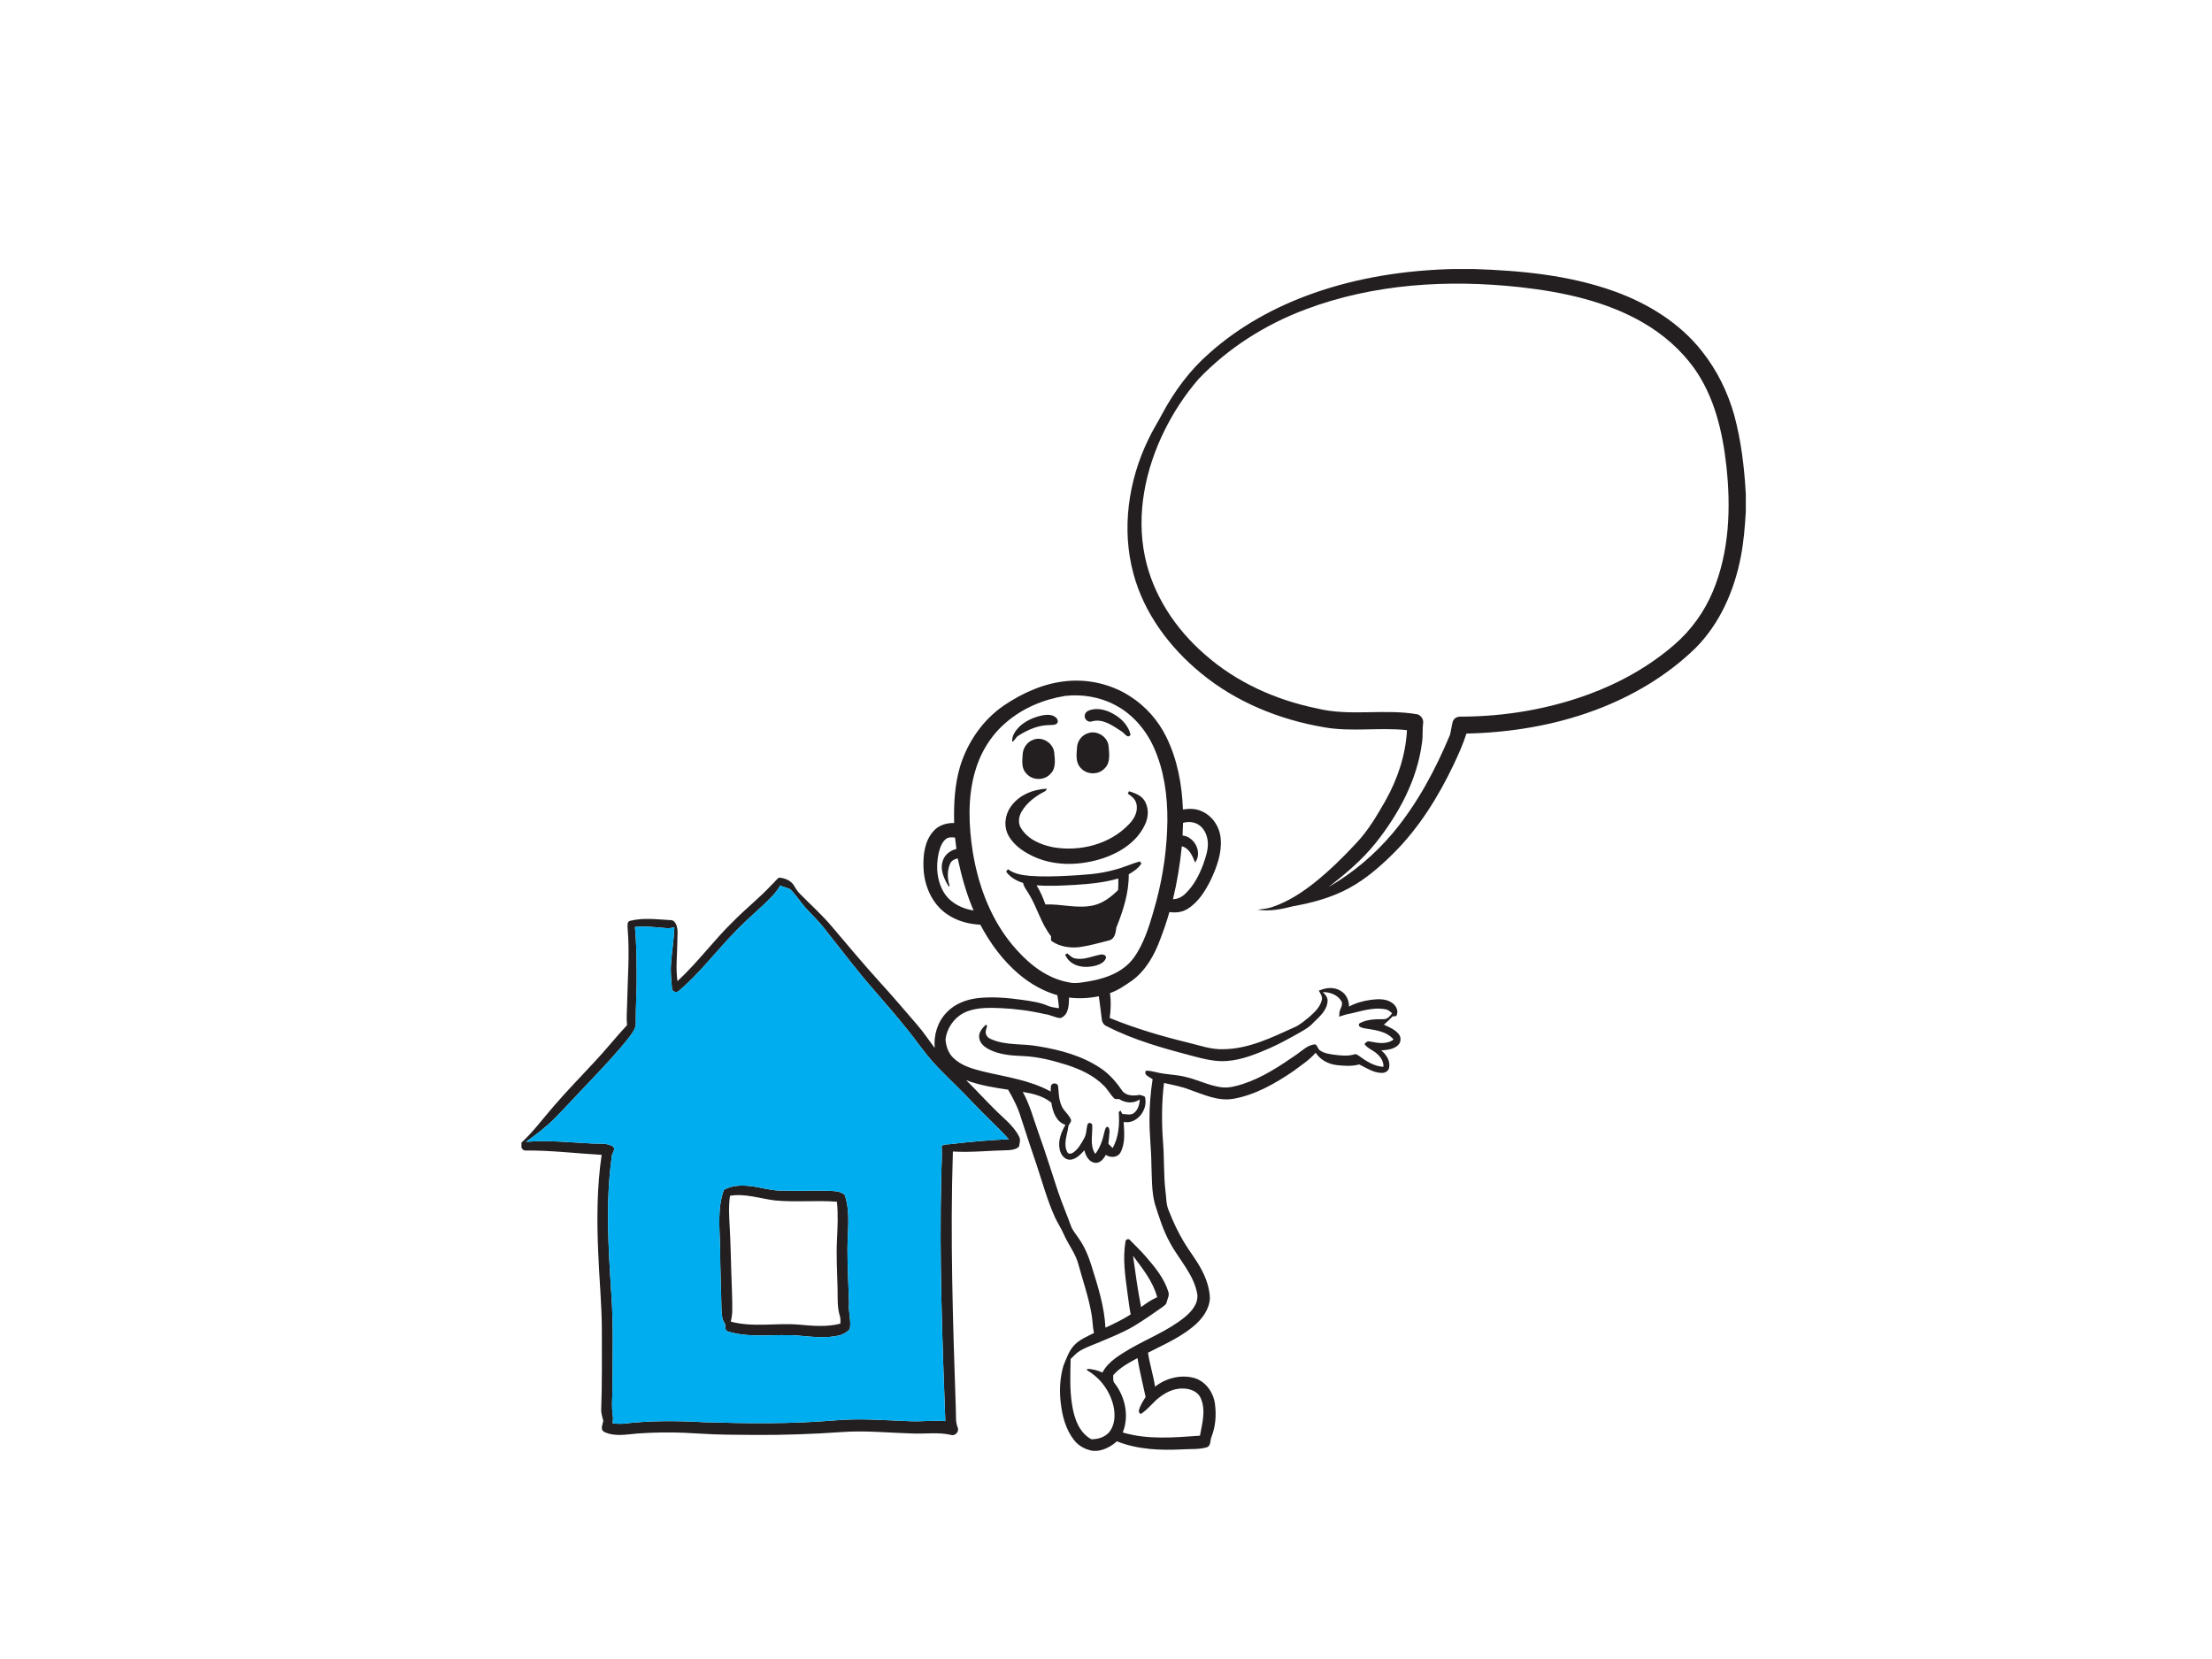 <?xml version="1.0" encoding="utf-8"?>
<!-- Generator: Adobe Illustrator 17.0.0, SVG Export Plug-In . SVG Version: 6.00 Build 0)  -->
<!DOCTYPE svg PUBLIC "-//W3C//DTD SVG 1.1//EN" "http://www.w3.org/Graphics/SVG/1.1/DTD/svg11.dtd">
<svg version="1.1" id="Layer_1" xmlns="http://www.w3.org/2000/svg" xmlns:xlink="http://www.w3.org/1999/xlink" x="0px" y="0px"
	 width="800px" height="600px" viewBox="0 0 800 600" enable-background="new 0 0 800 600" xml:space="preserve">
<g id="_x23_231f20ff">
	<path fill="#231F20" d="M525.523,97.298h7.458c17.195,0.56,34.633,2.218,50.921,8.086c12.181,4.385,23.682,11.476,31.73,21.772
		c5.364,6.783,9.258,14.694,11.587,23.011c2.509,9.33,3.663,18.968,4.176,28.598v6.377c-0.329,5.372-0.757,10.753-1.769,16.04
		c-2.342,12.322-7.591,24.422-16.579,33.35c-10.266,9.954-22.841,17.348-36.21,22.315c-14.844,5.531-30.675,8.108-46.48,8.458
		c-1.235,3.885-2.923,7.608-4.659,11.288c-5.492,11.54-12.361,22.571-21.392,31.684c-4.898,4.889-10.168,9.523-16.271,12.861
		c-6.313,3.453-13.331,5.364-20.383,6.616c-4.167,1.09-8.518,1.923-12.826,1.252c1.744-0.274,3.539-0.342,5.219-0.936
		c5.655-1.902,10.736-5.176,15.382-8.864c5.449-4.368,10.459-9.262,15.186-14.399c4.248-4.479,7.377-9.86,10.433-15.181
		c4.394-7.834,7.347-16.549,7.8-25.559c-10.053-1.086-20.233,0.757-30.235-1.086c-16.045-2.757-31.675-9.117-44.288-19.541
		c-11.313-9.266-20.528-21.597-24.371-35.846c-4.411-16.156-1.902-33.705,5.347-48.656c1.5-3.231,3.441-6.223,5.086-9.373
		c4.394-8.168,10.001-15.758,17.019-21.862c10.912-9.736,23.969-16.87,37.727-21.699C491.297,100.315,508.431,97.721,525.523,97.298
		 M472.085,111.932c-14.472,5.432-27.867,13.903-38.565,25.106c-4.988,5.753-9.193,12.177-12.54,19.015
		c-6.762,13.831-10.078,29.816-6.941,45.07c2.846,13.976,11.113,26.418,21.823,35.663c11.348,10.001,25.563,16.374,40.317,19.396
		c11.976,3.017,24.452,0.03,36.526,2.171c1.227,0.449,2.15,1.752,2.005,3.077c-0.342,2.411-0.038,4.86-0.44,7.27
		c-1.748,13.433-8.416,25.725-16.763,36.201c-4.881,6.108-10.903,11.177-17.079,15.921c8.834-5.06,16.72-11.745,23.289-19.52
		c8.86-10.608,15.442-22.926,20.733-35.637c0.35-1.539,0.539-3.116,0.953-4.642c0.355-1.274,1.718-1.949,2.975-1.846
		c15.72-0.026,31.461-2.658,46.228-8.078c11.266-4.154,21.943-10.108,31.021-18.007c6.018-5.21,10.771-11.831,13.844-19.169
		c5.954-14.237,6.565-30.106,4.907-45.271c-1.355-12.45-4.325-25.187-11.702-35.534c-4.825-6.702-11.202-12.207-18.314-16.357
		c-13.527-7.873-29.145-11.168-44.544-12.895C523.771,100.991,496.767,102.606,472.085,111.932z"/>
	<path fill="#231F20" d="M363.101,255.125c6.834-4.616,14.656-8.104,22.943-8.826c7.839-0.718,15.887,1.205,22.528,5.437
		c5.714,3.603,10.365,8.852,13.305,14.934c3.958,8.095,5.616,17.126,5.945,26.08c2.218-0.325,4.565-0.368,6.646,0.586
		c3.971,1.633,6.655,5.672,7.009,9.907c0.483,5.154-1.355,10.172-3.483,14.78c-2.022,4.112-4.556,8.279-8.561,10.724
		c-1.932,1.218-4.283,1.428-6.497,1.107c-0.936,3.278-2.03,6.509-3.257,9.689c-2.086,5.71-5.18,11.305-10.134,15.01
		c-2.564,1.769-5.137,3.599-8.112,4.62c0.457,2.983,0.299,6.018-0.077,9.001c9.155,3.744,18.665,6.548,28.264,8.89
		c4.244,1.004,8.441,2.582,12.869,2.389c9.117-0.09,17.451-4.218,25.576-7.89c1.987-0.833,3.616-2.274,5.27-3.62
		c1.936-1.671,4-3.543,4.676-6.103c0.415-1.308-0.423-2.475-1.039-3.539c2.483-1.12,5.522-1.483,7.911,0.068
		c2.013,1.133,3.013,3.419,3.013,5.667c2.462-1.329,5.193-2.073,7.95-2.44c2.393-0.303,5.031-0.457,7.193,0.812
		c1.539,0.872,2.808,2.705,2.175,4.53c-0.103,0.769-0.97,0.645-1.517,0.611c-1.009,1.073-2.081,2.086-3.201,3.039
		c1.936,0.893,4.065,1.722,5.407,3.462c0.945,1.154,0.795,2.975-0.308,3.975c-1.616,1.509-3.962,1.693-6.061,1.876
		c1.859,1.479,3.385,3.808,2.855,6.283c-0.239,1.188-1.462,1.889-2.616,1.842c-3.026-0.004-5.59-1.816-8.219-3.069
		c-2.641,0.757-5.428,0.521-8.121,0.244c-3.013-0.359-5.937-1.872-7.599-4.475c-2.299,2.688-5.33,4.59-8.129,6.71
		c-6.591,4.479-13.745,8.574-21.695,9.967c-5.449,0.932-10.642-1.522-15.664-3.265c-3.017-1.205-6.227-1.748-9.373-2.479
		c-0.846,7.039-0.88,14.16-0.355,21.225c0.496,6.061,0.18,12.164,0.927,18.212c0.299,2.201,0.197,4.509,1.094,6.586
		c1.556,3.979,3.351,7.877,5.561,11.54c1.953,3.278,4.368,6.266,6.176,9.634c1.795,3.287,3.086,6.932,3.201,10.702
		c-0.227,4.103-2.911,7.586-5.958,10.129c-4.898,4.077-10.796,6.646-16.429,9.527c0.603,4.146,1.923,8.146,2.56,12.288
		c3.864-3.064,9.168-4.432,13.985-3.188c4.167,1.111,7.035,5.095,7.646,9.24c0.577,4.09,0.265,8.373-1.274,12.232
		c-0.5,1.197-0.103,3.052-1.573,3.624c-2.902,0.88-5.988,0.568-8.98,0.769c-7.941,0.402-16.143,0.085-23.61-2.915
		c-1.979,1.761-4.381,3.099-7.044,3.436h-1.735c-2.667-0.462-5.189-1.808-6.813-4.009c-2.889-3.727-4.142-8.441-4.689-13.053
		c-0.59-4.59-0.355-9.317,0.953-13.771c1.056-2.449,1.863-5.095,3.68-7.125c1.949-2.218,4.761-3.351,7.347-4.637
		c-0.517-2.278-0.449-4.633-0.898-6.92c-1.039-6.138-3.124-12.019-4.753-18.007c-1.039-3.868-3.612-7.044-5.21-10.668
		c-0.945-2.257-2.364-4.265-3.347-6.497c-2.667-5.954-4.394-12.262-6.437-18.442c-1.893-5.65-3.838-11.284-5.625-16.964
		c-1.098-3.714-2.808-7.202-4.783-10.518c-5.129-0.756-10.3-1.581-15.173-3.423c3.492,3.398,6.753,7.022,10.228,10.437
		c3.099,3.18,6.873,5.885,8.907,9.937c0.65,1.141,0.192,2.496-0.051,3.688c-1.009,0.936-2.453,1.154-3.774,1.244
		c-6.702,0.12-13.395,0.889-20.105,0.487c-1.013,30.957,0.009,61.922,1.051,92.862c0.154,2.299-0.201,4.697,0.658,6.898
		c0.727,1.504-0.91,3.3-2.483,2.71c-4.539-1.034-9.202-0.295-13.797-0.492c-8.535-0.235-17.071-1.137-25.614-0.521
		c-10.382,0.727-20.793,1.111-31.201,1.043c-6.702-0.047-13.408-0.038-20.101-0.479c-7.544-0.521-15.13-0.577-22.678-0.026
		c-3.958,0.333-8.253,1.227-11.98-0.611c-1.539-0.906-0.47-2.663-0.291-3.975c-0.308-1.363-0.825-2.705-0.757-4.124
		c0.363-9.548,0.218-19.105,0.235-28.657c-0.021-9.416-0.966-18.793-1.321-28.192c-0.509-11.749-0.466-23.571,1.244-35.227
		c-9.104-0.521-18.182-1.641-27.311-1.577c-0.774,0.111-1.351-0.368-1.68-1.022v-1.829c4.402-4.065,7.945-8.928,11.882-13.421
		c4.543-5.27,9.416-10.236,14.13-15.352c4.218-4.428,8.001-9.249,12.172-13.715c-0.244-2.385-0.094-4.778,0.013-7.163
		c0.154-9.279,1-18.566,0.192-27.837c-0.009-0.94-0.316-2.522,0.962-2.74c4.757-1.197,9.698-0.492,14.523-0.244
		c1.15-0.047,1.787,0.893,2.171,1.838c0.68,1.893,0.286,3.941,0.325,5.902c-0.03,4.77-0.637,9.574,0.043,14.322
		c7.27-6.659,13.074-14.711,20.144-21.567c4.501-4.603,9.599-8.574,13.968-13.305c0.953-0.782,1.611-1.94,2.667-2.569
		c1.923,0.192,3.971,0.906,5.137,2.539c0.718,1.116,1.338,2.317,2.304,3.253c3.825,3.898,7.924,7.539,11.454,11.715
		c5.749,6.753,11.412,13.583,17.378,20.148c4.646,5.069,9.087,10.322,13.583,15.523c2.329,2.663,4.266,5.629,6.411,8.441
		c-0.449-4.672,1.064-9.535,4.368-12.912c3.009-3.176,7.339-4.736,11.621-5.159c5.283-0.526,10.608-0.03,15.848,0.701
		c2.988,0.449,6.035,0.825,8.843,2.022c1.338,0.607,2.804,0.769,4.248,0.962c-0.073-1.581-0.329-3.137-0.581-4.697
		c-5.095-1.453-9.788-4.137-13.827-7.548c-5.86-4.932-10.463-11.215-14.036-17.96c-4.167-0.171-8.343-1.312-11.826-3.65
		c-5.526-3.637-8.441-10.292-8.702-16.759c-0.214-4.65,0.342-9.813,3.59-13.416c1.855-2.128,4.719-3.03,7.484-2.932
		c-0.167-6.851,0.18-13.818,2.133-20.426C349.924,268.409,355.433,260.353,363.101,255.125 M385.24,251.681
		c-7.83,1.248-15.442,4.449-21.456,9.668c-5.471,4.663-9.326,11.066-11.232,17.972c-2.616,9.339-2.214,19.233-0.748,28.73
		c2.107,12.989,7.061,25.879,16.062,35.671c4.924,5.475,11.172,10.206,18.571,11.536c2.453,0.65,4.954,0.021,7.394-0.346
		c4.697-0.825,9.467-2.278,13.207-5.351c2.406-1.928,4.107-4.565,5.501-7.283c2.603-5.163,4.12-10.775,5.65-16.323
		c2.517-9.48,3.885-19.263,4.013-29.072c0.064-9.027-1.167-18.229-4.885-26.52c-2.906-6.471-7.779-12.185-14.143-15.442
		C397.708,252.027,391.365,251.014,385.24,251.681 M427.866,297.605c-0.038,1.517-0.09,3.039-0.175,4.56
		c4.385,0.457,7.257,6.138,4.535,9.779c-0.953-2.338-2.073-5.206-4.808-5.873c-0.633,6.441-1.688,12.835-3.197,19.131
		c1.68-0.013,3.235-0.778,4.419-1.94c3.065-2.902,5.069-6.74,6.522-10.659c0.846-2.44,1.74-4.945,1.684-7.561
		c-0.064-2.402-0.97-4.907-2.894-6.432C432.264,297.255,429.9,296.998,427.866,297.605 M342.184,303.375
		c-1.581,1.21-2.214,3.218-2.684,5.073c-1.15,5.09-0.641,10.766,2.398,15.134c2.389,3.265,6.283,5.112,10.215,5.706
		c-2.607-6.039-4.368-12.399-5.731-18.819c-1.103,0.167-2.21,0.739-2.705,1.787c-1.141,2.488-1.111,5.394-0.269,7.971
		c-0.056,0.12-0.171,0.363-0.227,0.483c-1.727-2.787-3.368-6.206-2.163-9.518c0.722-2.193,2.714-3.633,4.889-4.171
		c-0.18-1.368-0.333-2.74-0.509-4.103C344.316,302.828,343.107,302.67,342.184,303.375 M275.957,327.408
		c-4.167,3.795-8.343,7.586-12.164,11.737c-5.996,6.42-11.437,13.408-18.152,19.122c-0.722,0.786-2.146,0.603-2.573-0.397
		c-0.274-3.069-0.62-6.159-0.389-9.245c0.303-4.432,1.056-8.826,1.231-13.267c-0.898,0.218-1.816,0.419-2.744,0.333
		c-3.834-0.286-7.676-0.846-11.523-0.423c0.496,5.432,0.598,10.895,0.62,16.352c0.115,5.992-0.368,11.976-0.329,17.968
		c0.252,2.15-1.227,3.919-2.393,5.561c-4.488,5.706-9.527,10.95-14.493,16.237c-4.206,4.355-8.257,8.864-12.527,13.164
		c-3.129,3.15-6.693,5.821-10.283,8.416c8.01-0.68,16.019,0.214,24.012,0.607c2.492,0.15,5.261-0.316,7.471,1.094
		c1.094,1.077-0.466,2.329-0.457,3.547c-2.312,16.468-1.222,33.15-0.175,49.669c0.812,11.232,0.419,22.503,0.406,33.752
		c0.034,3.569-0.423,7.172,0.171,10.719c0.09,0.804-0.047,1.611-0.098,2.423c1.252,0.107,2.509,0.214,3.765,0.128
		c9.642-1.154,19.396-1.09,29.085-0.547c15.805,0.487,31.654,0.68,47.425-0.65c8.967-0.816,17.955-0.056,26.926,0.273
		c4.372,0.227,8.745-0.38,13.113-0.034c-1.098-29.452-2.193-58.931-1.466-88.404c0.043-3.689,0.385-7.377,0.124-11.057
		c0.979-0.821,2.445-0.521,3.637-0.748c6.868-0.795,13.758-1.44,20.674-1.718c-4.189-4.595-8.822-8.753-13.074-13.288
		c-4.099-4.441-8.578-8.51-12.749-12.882c-4.458-4.599-7.911-10.023-12.031-14.908c-5.432-6.8-11.395-13.151-16.844-19.938
		c-4.154-5.107-8.134-10.356-12.249-15.498c-2.013-2.556-4.398-4.787-6.582-7.193c-1.957-2.163-3.445-4.736-5.578-6.732
		c-1.175-0.509-2.428-0.825-3.607-1.325C280.659,323.091,278.184,325.19,275.957,327.408 M478.402,358.805
		c0.966,0.919,1.958,2.064,1.71,3.513c-0.299,3.257-3.013,5.462-5.18,7.608c-1.21,1.406-2.851,2.329-4.428,3.261
		c-3.68,2.069-7.364,4.159-11.228,5.873c-4.966,2.154-10.091,4.261-15.549,4.663c-4.197,0.338-8.322-0.744-12.348-1.782
		c-10.612-2.791-21.293-5.757-31.102-10.779c-0.992-0.393-1.658-1.355-1.782-2.398c-0.385-2.817-0.658-5.646-1.094-8.454
		c-3.535,0.731-7.18,0.919-10.762,0.47c-0.077,2.658-0.09,6.33-3.082,7.42c-1.966-0.086-3.701-1.24-5.663-1.432
		c-5.308-1.231-10.736-1.94-16.177-2.175c-3.851-0.15-7.83-0.231-11.519,1.047c-4.436,1.483-7.753,5.749-8.24,10.373
		c0.201,2.415,1.026,4.907,2.838,6.599c2.936,2.894,7.069,3.979,10.954,4.958c8.189,1.945,16.771,3.077,24.242,7.197
		c0.021-0.718,0-1.436,0.115-2.141c0.423-1.051,2.167-1.056,2.552,0.03c0.239,2.291,0.218,4.663,1.086,6.847
		c0.675,2.039,2.594,3.291,3.492,5.206c0.59,1.103-0.919,1.838-0.893,2.949c-0.415,2.936-1.859,6.15-0.35,8.993
		c0.346,0.855,1.453,0.645,2.064,0.235c1.825-1.197,2.906-3.171,3.949-5.022c0.974-1.56,0.825-3.471,1.299-5.184
		c0.256-0.962,1.859-0.556,1.714,0.415c0.154,3.406-0.97,7.172,1.103,10.232c1.693-2.21,2.633-4.898,3.214-7.591
		c0.201-0.765,0.333-1.603,0.885-2.201c0.974-0.081,1.039,1.039,1.051,1.757c-0.064,1.466-0.299,2.923-0.41,4.389
		c0.504,0.509,1.013,1.017,1.534,1.517c2.231-3.906,2.53-8.595,2.223-12.993c0.162-0.141,0.479-0.423,0.637-0.56
		c0.158,0.303,0.47,0.915,0.628,1.222c1.385,0.047,2.979,0.594,4.21-0.308c1.5-1.171,2.022-3.129,2.133-4.945
		c-2.24,1.598-5.24,1.342-7.475-0.12c-0.603-0.064-1.363,0.201-1.825-0.299c-1.389-1.359-2.278-3.141-3.663-4.505
		c-3.714-3.791-8.676-6.031-13.66-7.625c-5.12-1.59-10.377-2.936-15.763-3.129c-4.142-0.167-8.446-0.509-12.198-2.432
		c-1.564-0.816-3.103-2.094-3.466-3.906c-0.453-2,1.021-3.736,2.368-5.009c0.889,0.346,0.043,1.312,0.064,1.949
		c-0.466,1.308,0.389,2.71,1.624,3.193c5.449,2.526,11.6,1.586,17.353,2.688c7.83,1.282,15.737,3.402,22.4,7.864
		c3.325,2.18,5.907,5.287,8.125,8.54c1.543,1.534,3.992,1.569,6.005,1.145c0.641,0.231,1.398,0.244,1.945,0.705
		c1.304,4.522-2.774,10.035-7.668,9.095c0.188,3.689,0.662,7.719-1.18,11.087c-1.077,1.876-3.629,1.932-5.283,0.812
		c-0.786,1.492-2.111,3.146-4.009,2.876c-2.167-0.368-3.287-2.582-3.744-4.522c-1.41,1.53-3.026,3.304-5.244,3.419
		c-2.005-0.017-3.351-1.966-3.689-3.765c-0.68-3.12,0.577-6.202,2.077-8.873c-3.381-1.051-4.633-4.834-5.086-7.997
		c-2.919-2.419-6.693-3.3-10.343-3.898c2.65,4.774,3.983,10.108,5.834,15.207c2.44,6.83,4.59,13.754,6.856,20.644
		c1.406,4.167,3.141,8.215,4.637,12.352c0.59,1.829,1.936,3.257,2.966,4.847c2.073,2.932,3.449,6.279,4.518,9.689
		c2.299,7.347,4.714,14.78,5.09,22.533c3.12-1.436,6.223-2.945,9.129-4.787c-0.534-2.641-0.791-5.325-1.188-7.984
		c-0.816-6.069-1.735-12.245-0.692-18.344c-0.051-0.855,1.269-1.257,1.693-0.504c1.881,1.996,3.932,3.834,5.697,5.941
		c3.304,3.804,6.616,7.834,8.125,12.728c0.432,1.261-0.308,2.466-0.607,3.667c-0.132,0.97-1.098,1.423-1.778,1.987
		c-3.261,2.325-6.578,4.573-9.993,6.668c-3.996,2.381-8.347,4.06-12.613,5.881c-2.368,1.017-4.842,1.816-7.056,3.159
		c-1.269,0.748-2.193,1.919-3.3,2.872c-0.124,5.522-0.38,11.091,0.517,16.575c0.739,4.77,2.453,10.035,6.971,12.493
		c2.44,0.004,5.09-0.778,6.633-2.787c1.782-2.423,2.022-5.625,1.517-8.505c-1.073-5.659-4.676-10.762-9.664-13.638l-0.09-0.504
		c1.94-0.03,3.851,0.504,5.603,1.308c2.099-3.983,6.172-6.308,9.903-8.548c6.518-3.77,13.668-6.544,19.596-11.266
		c2.539-2.034,5.125-4.838,4.851-8.334c-1.18-7.321-6.693-12.698-10.027-19.037c-2.411-4.368-3.851-9.159-5.372-13.882
		c-1.192-4.586-1.026-9.369-1.231-14.066c-0.034-5.415-0.701-10.805-0.688-16.22c-0.03-4.937,0.372-9.873,1.124-14.75
		c-0.979-0.718-3.432-1.547-2.393-3.064c1.372-0.056,2.701,0.346,4.035,0.62c3.364,0.816,6.877,0.744,10.236,1.616
		c4.381,0.987,8.441,3.146,12.92,3.744c2.667,0.372,5.317-0.372,7.839-1.167c7.069-2.299,13.318-6.454,19.391-10.638
		c2.133-1.453,4.086-3.582,6.834-3.71c0.821,0.517,0.876,1.701,1.718,2.223c1.509,1.06,3.402,1.282,5.18,1.543
		c2.364,0.299,4.821,0.56,7.146-0.12c0.581-0.269,1.128,0.12,1.603,0.432c2.65,1.936,5.59,3.889,8.971,4.048
		c0.111-1.855-0.945-3.526-2.308-4.689c-1.393-1.342-3.402-1.906-4.539-3.526c0.444-0.654,1.12-1.188,1.966-0.94
		c2.804,0.568,6.086,1.137,8.552-0.722c-2.577-3.086-6.924-3.445-10.625-4.065c-0.851-0.175-2.663-0.658-1.667-1.808
		c2.616-1.41,5.612-1.483,8.514-1.475c1.466,0.154,2.449-1.086,3.231-2.124c-0.692-0.68-1.462-1.346-2.462-1.457
		c-4.783-0.923-9.407,1-14.04,1.842c-0.893,0.218-1.74,0.581-2.62,0.838c0.103-0.859-0.026-1.774,0.372-2.573
		c0.397-0.983,1.03-2.107,0.372-3.133C483.706,359.758,480.928,358.775,478.402,358.805 M412.697,472.73
		c1.821-1.368,3.714-2.667,5.813-3.577c-1.504-5.71-5.296-10.335-8.74-14.981C410.671,460.369,411.445,466.588,412.697,472.73
		 M402.602,497.361c0.094,1-0.235,2.171,0.568,2.966c3.791,4.932,5.274,11.886,2.881,17.75c9.074,2.684,18.639,1.812,27.931,1.158
		c0.795-4.389,2.176-9.078,0.35-13.399c-0.902-2.372-3.513-3.492-5.89-3.633c-3.116-0.265-6.159,0.953-8.621,2.795
		c-2.705,1.859-4.522,4.748-7.356,6.441c-0.295-0.462-0.838-0.893-0.521-1.483c0.44-1.727,1.445-3.223,2.381-4.71
		c-0.996-4.689-2.171-9.343-2.945-14.074C408.239,492.891,404.978,494.604,402.602,497.361z"/>
	<path fill="#231F20" d="M393.908,256.929c2.988-1.133,6.317-0.171,8.967,1.389c2.821,1.594,5.227,4.176,6.014,7.377
		c-1.047,1.71-2.231-0.628-3.265-1.18c-3.137-2.009-6.702-4.736-10.651-3.637c-1.299,0.543-2.855-0.65-2.654-2.043
		C392.348,257.912,393.058,257.19,393.908,256.929z"/>
	<path fill="#231F20" d="M376.91,258.733c1.59-0.286,3.428-0.41,4.8,0.615c0.645,0.462,1.15,1.44,0.667,2.184
		c-0.68,0.748-1.769,0.62-2.676,0.697c-4.056-0.013-7.916,1.637-11.283,3.778c-1.009,0.517-1.333,1.795-2.334,2.278
		c-0.222-2.111,1.154-4.039,2.573-5.475C370.927,260.677,373.893,259.387,376.91,258.733z"/>
	<path fill="#231F20" d="M393.549,265.157c3.253-1.124,7.099,1.312,7.386,4.753c0.235,2.658,0.744,5.898-1.398,7.958
		c-2.257,2.487-6.586,2.385-8.736-0.188c-1.872-1.953-1.457-4.872-1.282-7.33C389.621,267.995,391.28,265.819,393.549,265.157z"/>
	<path fill="#231F20" d="M373.765,267.516c3.231-1.231,7.035,1.158,7.497,4.539c0.218,2.573,0.774,5.659-1.244,7.702
		c-2.21,2.624-6.633,2.62-8.834-0.021c-1.812-1.799-1.487-4.505-1.329-6.817C369.922,270.555,371.491,268.264,373.765,267.516z"/>
	<path fill="#231F20" d="M365.554,291.763c2.898-4.206,8.057-6.3,13.027-6.535c-0.098,0.201-0.295,0.603-0.393,0.804
		c-3.432,1.769-6.77,4.107-8.728,7.527c-1.069,1.804-1.363,4.193-0.171,6.014c2.496,4.039,7.227,6.005,11.715,6.868
		c9.668,1.624,20.374-1.069,27.251-8.287c1.992-1.962,3.526-4.902,2.663-7.732c-0.436-1.551-1.765-2.552-3.043-3.389
		c0.111-0.218,0.329-0.65,0.44-0.868c1.992,0.637,4.163,1.355,5.432,3.141c1.834,2.646,1.714,6.249,0.282,9.048
		c-2.821,6.048-8.83,9.92-14.968,12.006c-7.877,2.599-16.776,3.026-24.516-0.256c-3.838-1.663-7.638-4.056-9.745-7.783
		C362.913,299.046,363.383,294.78,365.554,291.763z"/>
	<path fill="#231F20" d="M402.995,314.59c3.15-0.752,6.086-2.158,9.189-3.052c0.158,0.188,0.483,0.556,0.641,0.739
		c-1.094,1.744-2.855,2.911-4.599,3.928c0.077,6.676-2.022,13.164-4.496,19.289c-0.214,1.804-0.543,4.137-2.663,4.625
		c-3.535,0.902-7.065,1.928-10.685,2.423c-3.385,0.393-7.005-0.137-9.873-2.064c-0.667-0.393-0.316-1.261-0.389-1.868
		c-3.689-4.676-5.052-10.63-8.206-15.617c-0.714-1.18-1.658-2.265-1.885-3.667c-2.295-0.684-4.475-1.923-5.967-3.83
		c-0.303-0.491,0.244-0.791,0.504-1.124c2.227,1.697,5.069,2.116,7.779,2.393c4.565,0.346,9.151,0.214,13.715-0.017
		C391.741,316.424,397.494,316.172,402.995,314.59 M389.049,320.014c-4.714,0.269-9.45,0.551-14.168,0.167
		c1.351,2.167,2.368,4.518,3.197,6.928c5.796-0.248,11.6,1.637,17.357,0.329c3.518-0.782,6.42-3.06,8.937-5.531
		c0.111-1.393,0.124-2.791,0.064-4.184C399.435,319.176,394.224,319.685,389.049,320.014z"/>
	<path fill="#231F20" d="M385.736,344.957l0.295-0.115c0.876,0.68,1.654,1.598,2.812,1.791c3.133,0.641,6.129-0.816,9.146-1.389
		c0.804-0.197,2.15,0.132,2.013,1.201c-0.534,1.581-2.205,2.359-3.706,2.774c-3.547,0.979-8.022,0.586-10.326-2.629
		C385.758,346.154,384.745,345.081,385.736,344.957z"/>
	<path fill="#231F20" d="M261.789,430.348c3.137-1.834,6.997-1.744,10.488-1.265c3.026,0.427,5.988,1.308,9.052,1.479
		c5.996,0.209,11.993,0.013,17.989,0.094c2.099,0.133,4.539-0.017,6.193,1.513c2.137,6.283,0.992,12.976,0.992,19.46
		c-0.03,6.556,0.385,13.104,0.56,19.652c-0.338,3.12,0.859,6.236,0.286,9.326c-0.876,1.175-2.299,1.889-3.676,2.338
		c-4.949,1.171-10.057,0.521-15.053,0.081c-8.377-0.658-17.002,1.022-25.191-1.423c-1.261-0.291-1.21-1.722-1.128-2.727
		c-1.248-1.53-1.274-3.59-1.372-5.458c-0.124-7.407-0.487-14.814-0.479-22.221C260.267,444.243,259.391,437.042,261.789,430.348
		 M264.016,432.473c-0.59,3.941-0.278,7.933-0.077,11.895c0.286,5.12,0.363,10.253,0.534,15.382
		c0.115,4.697,0.415,9.39,0.359,14.092c0.009,1.393-0.214,2.774-0.543,4.129c8.086,2.201,16.489,0.393,24.708,1.103
		c4.966,0.457,10.044,0.91,14.934-0.359c0.004-0.932,0.111-1.881-0.188-2.774c-0.987-3.154-0.757-6.497-0.821-9.753
		c-0.15-5.992-0.513-11.984-0.209-17.972c0.209-4.53,0.453-9.078-0.038-13.596c-7.531-0.581-15.109,0.265-22.631-0.491
		C274.727,433.443,269.427,431.554,264.016,432.473z"/>
</g>
<g id="_x23_00adefff">
	<path fill="#00ADEF" d="M275.957,327.408c2.227-2.218,4.701-4.317,6.176-7.15c1.18,0.5,2.432,0.816,3.607,1.325
		c2.133,1.996,3.62,4.569,5.578,6.732c2.184,2.406,4.569,4.637,6.582,7.193c4.116,5.142,8.095,10.39,12.249,15.498
		c5.449,6.787,11.412,13.138,16.844,19.938c4.12,4.885,7.574,10.309,12.031,14.908c4.171,4.372,8.651,8.441,12.749,12.882
		c4.253,4.535,8.886,8.693,13.074,13.288c-6.915,0.278-13.805,0.923-20.674,1.718c-1.192,0.227-2.658-0.073-3.637,0.748
		c0.261,3.68-0.081,7.368-0.124,11.057c-0.727,29.474,0.368,58.952,1.466,88.404c-4.368-0.346-8.74,0.261-13.113,0.034
		c-8.971-0.329-17.96-1.09-26.926-0.273c-15.771,1.329-31.619,1.137-47.425,0.65c-9.689-0.543-19.443-0.607-29.085,0.547
		c-1.257,0.085-2.513-0.021-3.765-0.128c0.051-0.812,0.188-1.62,0.098-2.423c-0.594-3.547-0.137-7.15-0.171-10.719
		c0.013-11.249,0.406-22.52-0.406-33.752c-1.047-16.519-2.137-33.201,0.175-49.669c-0.009-1.218,1.551-2.47,0.457-3.547
		c-2.21-1.41-4.979-0.945-7.471-1.094c-7.992-0.393-16.002-1.286-24.012-0.607c3.59-2.594,7.155-5.266,10.283-8.416
		c4.27-4.3,8.322-8.809,12.527-13.164c4.966-5.287,10.006-10.531,14.493-16.237c1.167-1.641,2.646-3.411,2.393-5.561
		c-0.038-5.992,0.445-11.976,0.329-17.968c-0.021-5.458-0.124-10.92-0.62-16.352c3.847-0.423,7.689,0.137,11.523,0.423
		c0.927,0.085,1.846-0.115,2.744-0.333c-0.175,4.441-0.927,8.834-1.231,13.267c-0.231,3.086,0.115,6.176,0.389,9.245
		c0.427,1,1.851,1.184,2.573,0.397c6.715-5.714,12.155-12.702,18.152-19.122C267.614,334.994,271.79,331.203,275.957,327.408
		 M261.789,430.348c-2.398,6.693-1.522,13.895-1.338,20.849c-0.009,7.407,0.355,14.814,0.479,22.221
		c0.098,1.868,0.124,3.928,1.372,5.458c-0.081,1.004-0.133,2.436,1.128,2.727c8.189,2.445,16.814,0.765,25.191,1.423
		c4.996,0.44,10.104,1.09,15.053-0.081c1.376-0.449,2.799-1.163,3.676-2.338c0.573-3.09-0.624-6.206-0.286-9.326
		c-0.175-6.548-0.59-13.096-0.56-19.652c0-6.484,1.145-13.177-0.992-19.46c-1.654-1.53-4.095-1.38-6.193-1.513
		c-5.996-0.081-11.993,0.115-17.989-0.094c-3.064-0.171-6.026-1.051-9.052-1.479C268.786,428.605,264.926,428.515,261.789,430.348z"
		/>
</g>
</svg>
